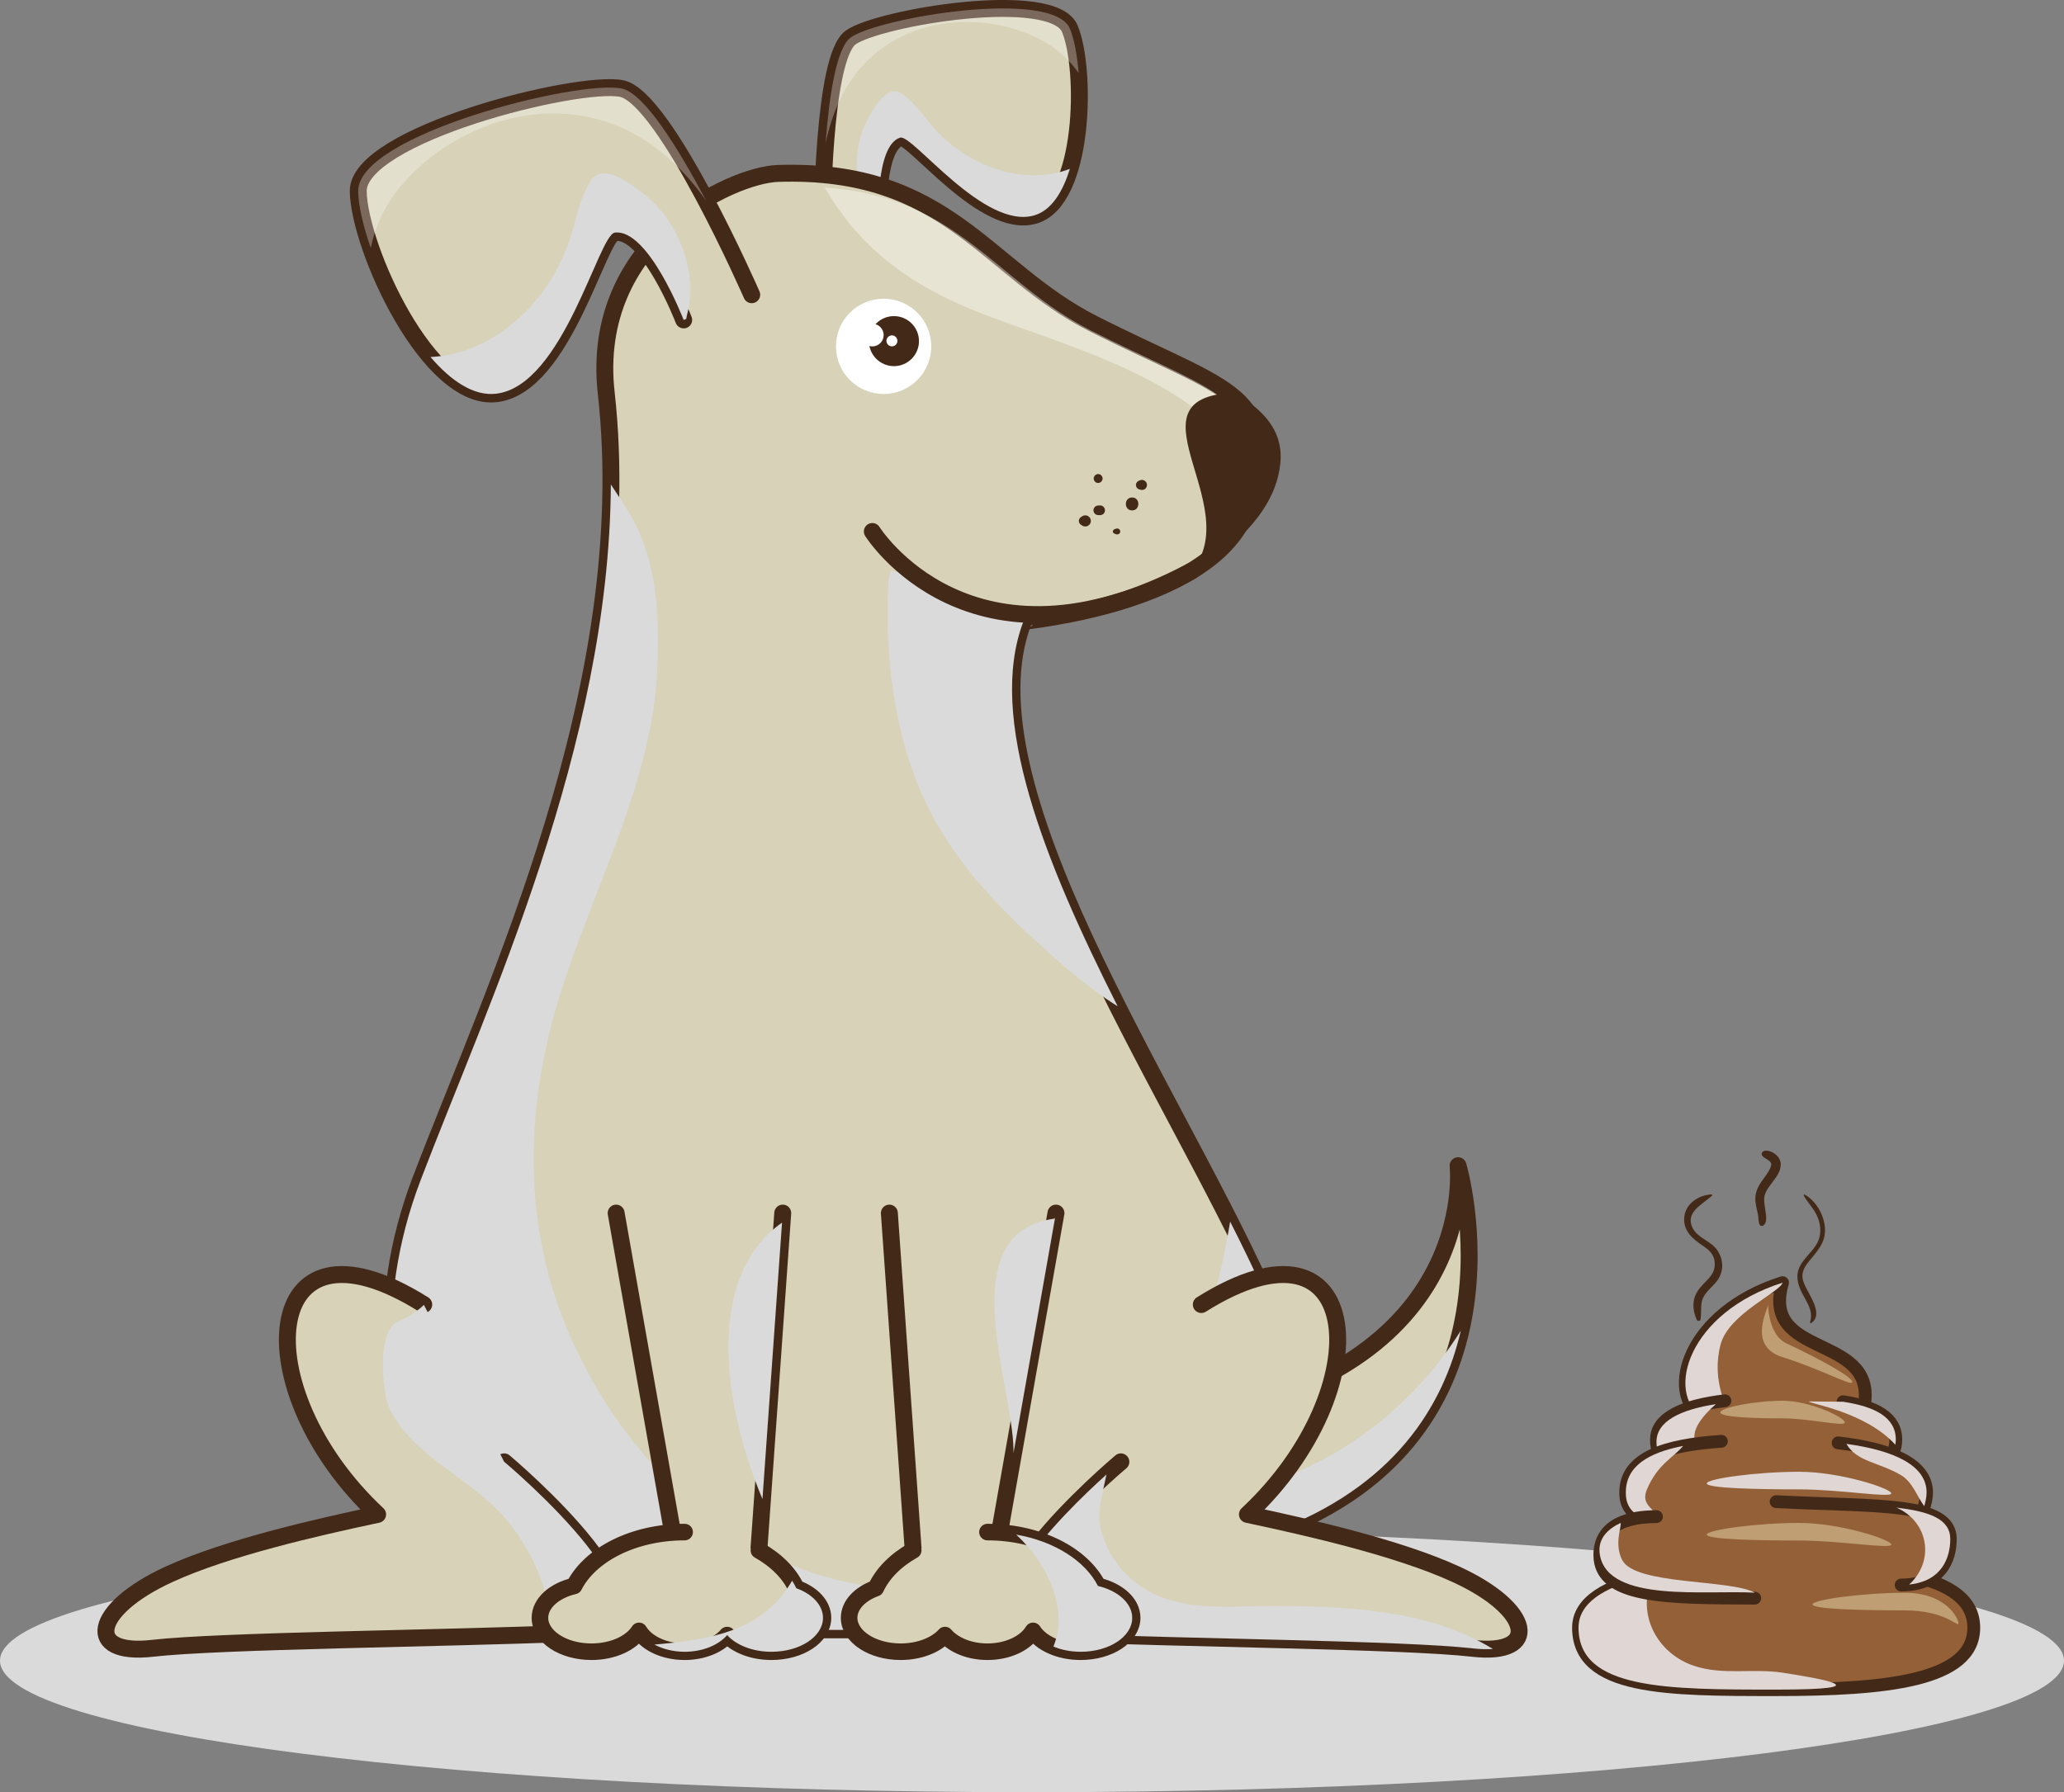 <?xml version="1.0" encoding="UTF-8"?>
<svg xmlns="http://www.w3.org/2000/svg" viewBox="0 0 351.34 305.15">
  <rect x="0" y="0" width="351.34" height="305.15" fill="#808080" stroke="none"/>
  <defs>
    <style>
      .cls-1 {
        fill: #936037;
        stroke-width: 2.18px;
      }

      .cls-1, .cls-2, .cls-3, .cls-4, .cls-5 {
        stroke: #432918;
      }

      .cls-1, .cls-3, .cls-4, .cls-5 {
        stroke-linecap: round;
      }

      .cls-1, .cls-4, .cls-5 {
        stroke-linejoin: round;
      }

      .cls-2, .cls-3 {
        stroke-miterlimit: 10;
      }

      .cls-2, .cls-3, .cls-4 {
        stroke-width: 2.88px;
      }

      .cls-2, .cls-4, .cls-5 {
        fill: #d7d2b8;
      }

      .cls-6, .cls-7, .cls-8 {
        fill: #fff;
      }

      .cls-3 {
        fill: none;
      }

      .cls-9 {
        isolation: isolate;
      }

      .cls-5 {
        stroke-width: 2.82px;
      }

      .cls-7 {
        opacity: .3;
      }

      .cls-7, .cls-8, .cls-10 {
        mix-blend-mode: soft-light;
      }

      .cls-8, .cls-10 {
        opacity: .4;
      }

      .cls-10 {
        fill: #fffacc;
      }

      .cls-11 {
        fill: #432918;
      }

      .cls-12 {
        fill: #dadada;
      }

      .cls-12, .cls-13 {
        mix-blend-mode: multiply;
      }

      .cls-13 {
        fill: #e0d6d4;
      }
    </style>
  </defs>
  <g class="cls-9">
    <g id="Capa_2" data-name="Capa 2">
      <g id="Capa_1-2" data-name="Capa 1">
        <g>
          <path class="cls-12" d="m0,282.74c0,12.37,78.65,22.4,175.67,22.4s175.67-10.03,175.67-22.4-78.65-22.4-175.67-22.4S0,270.37,0,282.74Z"/>
          <g>
            <g>
              <path class="cls-4" d="m139.98,38.18s.03-28.41,4.84-31.81c4.82-3.39,34.45-8.38,37.3-1.46,2.85,6.91,2.54,29.18-6.02,31.76-8.57,2.57-20.77-13.85-22.85-13.23-4.29,1.29-3.71,14.2-3.71,14.2l-9.56.54Z"/>
              <path class="cls-7" d="m177.35,6.86c-6.83-3.65-15.74-4.21-22.88-1.1-8.22,3.58-12.25,10.64-13.93,18.61.58-7.76,1.79-16.24,4.29-18,4.82-3.39,34.45-8.38,37.3-1.46.71,1.72,1.23,4.41,1.47,7.5-1.6-2.24-3.64-4.16-6.24-5.55Z"/>
              <path class="cls-12" d="m148.64,36.91c-3.33-4.2-3.62-11.46-1.14-16.22.85-1.64,3.3-6.44,5.84-4.85,2.14,1.34,3.66,3.66,5.28,5.55,6.03,7.05,15.78,10.34,23.49,7.36-1.21,3.97-3.15,7.05-6.02,7.91-8.57,2.57-20.77-13.85-22.85-13.23-4.29,1.29-3.71,14.2-3.71,14.2l-.36.02c-.16-.25-.34-.5-.54-.76Z"/>
            </g>
            <path class="cls-4" d="m216.56,260.86c45.11-16.64,31.64-62.39,31.64-62.39,0,0,4.34,38.05-53.23,44.01"/>
            <path class="cls-12" d="m208.84,254.29l7.72,6.57c20.82-7.68,29.16-21.57,32.1-34.29-8.96,14.21-23.3,24.58-39.82,27.72Z"/>
            <path class="cls-2" d="m186.11,55.12c-18.28-9.25-24.72-26.56-53.72-25.59-7.86.26-32.08,11.47-29.2,37.35,5.54,49.7-18.84,100.63-31.59,134.05-16.47,43.18,13.2,76.57,13.2,76.57h110.55s34.23-25.58,19.55-58.07c-15.93-35.27-51.27-85.97-40.7-113.62.06-.12,33.64-3.04,38.37-20.02,5.33-19.13-2.85-18.72-26.48-30.68Z"/>
            <path class="cls-8" d="m143.39,36.5c6.63,8.92,15.28,13.76,25.55,17.58,13.99,5.21,36.07,11.34,43.26,25.5,1.66-12.39-6.78-13.32-26.54-23.33-16.11-8.15-22.59-22.84-45.27-24.32.9,1.57,1.92,3.1,3,4.56Z"/>
            <path class="cls-12" d="m181.1,104.75c-6.13-.39-12.19-1.69-17.74-3.78-3.77-1.42-7.69-3.08-11.7-3.77-.18.59-.4,1.24-.41,1.48-.58,11.29.46,22.9,4.45,33.55,4.23,11.31,11.83,19.96,20.63,27.99,4.38,4,8.88,7.95,13.92,11.11-12.41-24.6-22.31-49.12-16.04-65.52.02-.03,2.81-.3,6.88-1.07Z"/>
            <path class="cls-12" d="m214.92,219.43c-1.65-3.66-3.52-7.49-5.52-11.44-1.88,11.3-5,22.3-10.01,32.43-12.99,26.26-42.18,38.07-69.12,23.94-15.18-7.96-26.7-21.74-33.42-37.36-7.79-18.1-7.53-37.43-1.96-56.18,5.59-18.82,16.26-37.37,17.02-57.29.37-9.62-.12-19.15-5.52-27.38-.81-1.24-1.62-2.45-2.41-3.67-.24,44.55-20.96,88.52-32.38,118.45-16.47,43.18,13.2,76.57,13.2,76.57h110.55s34.23-25.58,19.55-58.07Z"/>
            <path class="cls-4" d="m190.8,248.89s-33.73,28.29-11.46,29.2c22.28.91,59.82,1.23,71.35,2.55,11.54,1.32,10.32-6.57-2.86-12.61-9.78-4.49-24.98-7.95-35.49-10.19,22.79-21.31,20.27-53.39-7.85-35.73"/>
            <path class="cls-12" d="m217,273.42c-7.74-.02-16.62,1.26-23.26-3.66-3.51-2.6-5.72-6.01-6.52-10.33-.41-2.25.69-6.22,1.13-8.39-7.33,6.61-27.54,26.3-9.01,27.06,22.28.91,59.82,1.23,71.35,2.55,1.32.15,2.44.17,3.43.1-10.71-6.59-24.45-7.28-37.12-7.32Z"/>
            <path class="cls-4" d="m85.82,248.89s33.73,28.29,11.46,29.2c-22.28.91-59.82,1.23-71.35,2.55-11.54,1.32-10.32-6.57,2.86-12.61,9.78-4.49,24.98-7.95,35.49-10.19-22.79-21.31-20.27-53.39,7.85-35.73"/>
            <path class="cls-12" d="m85.82,248.89l-13.66-26.72c-1.21,1.16-2.71,2.12-4.37,2.81-3.79,1.59-2.76,12.49-1.35,15.17,4.39,8.34,14.25,11.7,20.09,18.98,4.88,6.08,7.2,12.77,7.15,19.09,1.24-.04,2.45-.09,3.61-.14,22.28-.91-11.46-29.2-11.46-29.2Z"/>
            <path class="cls-11" d="m217.31,82c-1.55,5.17-6.43,11.08-15.68,16.43,12.23-10.8-11.31-30.81,8.47-31.55,7.9,4.51,8.88,9.56,7.21,15.12Z"/>
            <g>
              <path class="cls-4" d="m127.96,50.18s-14.69-33.58-22.13-35.1c-7.45-1.52-45.04,7.88-44.85,17.52s12.05,35.81,23.51,34.43c11.45-1.38,17.4-27.09,20.18-27.43,5.73-.69,11.71,14.87,11.71,14.87"/>
              <path class="cls-7" d="m67.62,32.43c6.19-7.84,16.43-13.1,26.48-13.11,11.56-.01,19.97,6.25,26.08,14.81-4.7-8.87-10.5-18.27-14.36-19.06-7.45-1.52-45.04,7.88-44.85,17.52.05,2.41.82,5.84,2.14,9.62.74-3.47,2.16-6.8,4.52-9.78Z"/>
              <path class="cls-12" d="m117.06,53.14c1.77-6.69-1.64-15.41-7.02-19.76-1.86-1.5-7.22-5.91-9.41-2.71-1.84,2.69-2.44,6.22-3.38,9.29-3.48,11.45-13.31,20.37-23.97,20.82,3.48,4.07,7.36,6.71,11.2,6.25,11.45-1.38,17.4-27.09,20.18-27.43,5.73-.69,11.71,14.87,11.71,14.87l.44-.16c.06-.38.14-.77.25-1.17Z"/>
            </g>
            <g>
              <path class="cls-6" d="m158.52,58.97c0,4.48-3.63,8.11-8.11,8.11s-8.11-3.63-8.11-8.11,3.63-8.11,8.11-8.11,8.11,3.63,8.11,8.11Z"/>
              <path class="cls-11" d="m156.43,58.08c0,2.35-1.91,4.26-4.26,4.26s-4.26-1.91-4.26-4.26,1.91-4.26,4.26-4.26,4.26,1.91,4.26,4.26Z"/>
              <path class="cls-6" d="m150.42,57.05c0,1.06-.86,1.93-1.93,1.93s-1.92-.86-1.92-1.93.86-1.93,1.92-1.93,1.93.86,1.93,1.93Z"/>
              <path class="cls-6" d="m152.76,58.04c0,.52-.42.93-.93.93s-.94-.42-.94-.93.42-.94.94-.94.93.42.93.94Z"/>
            </g>
            <path class="cls-3" d="m202.81,97.23c-37.63,19.97-54.32-6.74-54.32-6.74"/>
            <path class="cls-11" d="m184.03,89.36l.09.06s.1.06.14.09c.15.09.31.13.48.13.17,0,.33-.04.48-.13.29-.17.47-.48.47-.82s-.18-.65-.47-.82c-.15-.09-.31-.13-.48-.13-.17,0-.33.04-.48.13-.05.03-.1.06-.14.09l-.09.06c-.12.07-.21.16-.28.28-.07.12-.11.25-.11.39,0,.14.04.27.11.39.07.12.16.21.28.28h0Z"/>
            <path class="cls-11" d="m186.94,87.69c.11,0,.21.01.32.02.11,0,.22-.02.32-.07.1-.03.19-.09.27-.17.08-.08.14-.16.17-.27.05-.1.08-.21.07-.32l-.03-.22c-.04-.14-.11-.26-.21-.37l-.17-.13c-.13-.07-.27-.11-.42-.11-.11,0-.21.01-.32.02-.11,0-.22.02-.31.07-.1.03-.19.09-.26.17-.08.07-.14.16-.17.26-.05.1-.07.2-.07.31l.03.22c.04.14.11.26.21.36l.16.13c.13.07.26.11.41.11h0Z"/>
            <path class="cls-11" d="m189.73,90.86c.09.04.19.08.28.11l-.12-.05c.11.05.1.05.19.06.04,0,.05,0,.07,0,0,0,0,0,.01,0h.03c.07,0,.13-.01.2-.04.06-.02.12-.06.16-.1.05-.05.08-.1.1-.16.03-.06.05-.13.04-.2l-.02-.13c-.02-.09-.07-.16-.13-.22l-.1-.08c-.08-.05-.16-.07-.26-.07h-.03s0,0-.01,0c0,0,0,0,0,0-.07,0-.13.01-.2.04-.02,0-.04.02-.06.03l.12-.05c-.09.04-.19.08-.28.11l-.09.04s-.08.06-.11.1c-.02.02-.04.05-.05.09-.02.05-.04.1-.03.15v.1s.04.06.05.09c.02.05.06.08.1.11.04.03.08.06.13.07h0Z"/>
            <path class="cls-11" d="m192.71,86.9c1.41,0,1.42-2.2,0-2.2s-1.42,2.2,0,2.2h0Z"/>
            <path class="cls-11" d="m186.93,82.23c.1,0,.2-.02.29-.07.09-.03.18-.08.24-.16.07-.07.13-.15.16-.24.05-.09.07-.19.07-.29l-.03-.2c-.04-.13-.1-.24-.2-.34l-.15-.12c-.12-.07-.25-.1-.38-.1-.1,0-.2.02-.29.07-.09.03-.18.08-.24.16-.07.07-.13.15-.16.24-.05.09-.07.19-.07.29l.03.2c.04.13.1.24.2.34l.15.12c.12.07.25.1.38.1h0Z"/>
            <path class="cls-11" d="m193.95,83.31c.07.03.14.05.21.08l.23.03c.12,0,.23-.02.33-.07.07-.02.14-.06.19-.11.09-.06.17-.14.22-.24.02-.03.03-.07.04-.1.05-.1.08-.21.07-.33l-.03-.23c-.02-.07-.05-.14-.09-.21l-.13-.17c-.08-.08-.17-.14-.28-.18-.07-.04-.14-.06-.22-.06-.11-.03-.23-.02-.34.02-.07.03-.14.05-.21.08l-.19.08c-.09.05-.16.12-.22.2-.05.05-.08.11-.1.17-.05.09-.07.19-.07.3l.03.21.08.19c.05.09.12.16.2.22.08.07.16.12.26.14h0Z"/>
            <polyline class="cls-4" points="151.39 206.54 155.95 271.04 167.73 274.56 179.75 206.54"/>
            <path class="cls-12" d="m179.43,207.49c-17.57,2.48-7.06,28.12-6.91,39.34,0,.2,0,.39,0,.59l7.08-40.09c-.06.06-.1.16-.18.17Z"/>
            <path class="cls-5" d="m155.45,263.96c-2.95,1.66-5.19,3.89-6.37,6.44-2.71.98-4.54,2.88-4.54,5.05,0,3.19,3.93,5.77,8.77,5.77,3.21,0,6.02-1.14,7.55-2.84,1.46,1.7,4.15,2.84,7.23,2.84,3.5,0,6.5-1.46,7.76-3.55,1.32,2.08,4.45,3.55,8.1,3.55,4.85,0,8.77-2.58,8.77-5.77,0-2.5-2.43-4.63-5.82-5.43-2.72-5.34-10.11-9.17-18.81-9.17"/>
            <path class="cls-12" d="m186.9,270.03c-2.2-4.3-7.42-7.62-13.92-8.75,5.53,5.16,8.89,12.8,6.34,19.06,1.35.56,2.93.89,4.64.89,4.85,0,8.77-2.58,8.77-5.77,0-2.5-2.43-4.63-5.82-5.43Z"/>
            <polyline class="cls-4" points="133.24 206.54 128.67 271.04 116.9 274.56 104.88 206.54"/>
            <path class="cls-12" d="m129.79,255.23l3.33-47.07c-13.2,9.32-10.05,31.05-3.33,47.07Z"/>
            <path class="cls-5" d="m129.18,263.96c2.95,1.66,5.19,3.89,6.37,6.44,2.71.98,4.54,2.88,4.54,5.05,0,3.19-3.93,5.77-8.77,5.77-3.21,0-6.02-1.14-7.54-2.84-1.46,1.7-4.15,2.84-7.24,2.84-3.5,0-6.5-1.46-7.76-3.55-1.32,2.08-4.45,3.55-8.1,3.55-4.85,0-8.77-2.58-8.77-5.77,0-2.5,2.43-4.63,5.82-5.43,2.73-5.34,10.11-9.17,18.81-9.17"/>
            <path class="cls-12" d="m135.55,270.41c-.2-.44-.45-.86-.71-1.28-4.62,7.81-12.1,9.83-22.2,10.76-.41.04-.83.07-1.25.11,1.42.76,3.2,1.23,5.15,1.23,3.08,0,5.77-1.14,7.24-2.84,1.53,1.7,4.33,2.84,7.54,2.84,4.85,0,8.77-2.58,8.77-5.77,0-2.18-1.83-4.07-4.54-5.05Z"/>
          </g>
          <g>
            <path class="cls-1" d="m317.4,239.12c-.92,6.04-6.17,7.09-13.78,7.09s-7.96-1.04-13.88-4.94c-6.31-4.15-2.38-17.79,13.69-22.89-3.82,13.09,15.83,8.55,13.96,20.73Z"/>
            <path class="cls-13" d="m292.89,228.89c1.37-5.18,10.06-8.84,10.55-10.5-16.07,5.09-20,18.73-13.69,22.89,4,2.63,5.46,3.96,8.33,4.54-4.2-4.48-6.86-10.59-5.19-16.93Z"/>
            <path class="cls-1" d="m313.73,238.66c5.42.82,8.98,2.64,8.98,6.46,0,6.12-9.12,7.09-20.37,7.09s-20.37,0-20.37-7.09c0-3.8,4.76-5.81,11.65-6.63"/>
            <path class="cls-13" d="m322.63,245.98c.04-.28.08-.56.08-.86,0-3.82-3.56-5.64-8.98-6.46l-5.83-.05c.02.37,9.62,1.74,14.73,7.37Z"/>
            <path class="cls-13" d="m292.08,239.07c-6.04.93-10.11,2.91-10.11,6.42,0,6.39,7.42,7.02,17.12,7.08-4.44-3.46-16.78-4.94-7.01-13.5Z"/>
            <path class="cls-1" d="m293.02,245.39c-9.53.66-16.29,2.78-16.29,8.73,0,2.91,1.61,3.81,4.38,5.17l-.19,9.06c-7.47,1.6-12.22,4.39-12.22,8.78,0,10.55,15.06,10.55,33.64,10.55s33.64-1.45,33.64-10.55c0-4.7-4.02-7.35-10.46-8.82.85-3.8,1.71-10.87,1.71-10.87,0,0,.72-1.87.72-3.31,0-4.9-6.18-7.45-15.06-8.47"/>
            <path class="cls-13" d="m323.57,251.14c1.99,1.16,2.79,3.71,3.98,5.31.19-.67.4-1.56.4-2.33,0-4.63-5.53-7.17-13.65-8.29,1.74,3.05,5.48,3.1,9.27,5.31Z"/>
            <path class="cls-13" d="m281,259.23c.3-.27.61-.51.95-.73.16-1.6-2.83-2.05-1.6-4.93,1.83-4.29,4.4-5.31,6.17-7.39-5.95,1.15-9.77,3.46-9.77,7.94,0,2.87,1.57,3.79,4.26,5.11Z"/>
            <path class="cls-13" d="m303.45,284.79c-5.05-.78-10.23.49-15.16-1.19-5.7-1.95-9.12-7.66-7.61-13.33-.47-.47-.88-1.01-1.21-1.59-6.62,1.64-10.77,4.34-10.77,8.44,0,10.55,15.06,10.55,33.64,10.55s7.25-1.93,1.11-2.88Z"/>
            <path class="cls-1" d="m302.34,255.67c17.28.88,29.65,0,29.65,6.37,0,3.41-1.64,7.82-8.37,7.82"/>
            <path class="cls-13" d="m322.81,256.69c5.06,2.15,6.58,8.29,2.75,12.52-.19.21-.39.39-.59.57,5.59-.56,7.01-4.58,7.01-7.75,0-3.35-3.42-4.69-9.18-5.34Z"/>
            <path class="cls-1" d="m298.7,272.1c-14.86-.05-26.37,0-26.37-7.33,0-5.27,4.99-6.55,9.64-6.55"/>
            <path class="cls-13" d="m276.11,265.58c-1.36-2.82-.08-5.53-.23-6.29-2.07.94-4.04,2.66-3.54,5.47,1.45,8.18,17.98,5.93,26.37,6.41-4.21-2.32-20.49-1.26-22.59-5.6Z"/>
            <path class="cls-13" d="m321.94,254.26c0,.83-8.68-.68-15.69-.68s-15.72-.18-15.72-1.01,8.71-1.99,15.72-1.99,15.69,2.85,15.69,3.68Z"/>
            <path class="cls-10" d="m321.94,262.97c0,.83-8.68-.68-15.69-.68s-15.72-.18-15.72-1.01,8.71-1.99,15.72-1.99,15.69,2.85,15.69,3.68Z"/>
            <path class="cls-10" d="m333.38,276.38c0,.83-2.11-2.2-9.12-2.2s-15.72-.18-15.72-1.01,8.71-1.99,15.72-1.99,9.12,4.38,9.12,5.2Z"/>
            <path class="cls-10" d="m314.02,242.17c0,.83-5.85-.68-10.58-.68s-10.6-.18-10.6-1.01,5.88-1.99,10.6-1.99,10.58,2.85,10.58,3.68Z"/>
            <path class="cls-10" d="m315.3,235.3c0,.83-5.18-2.14-11.87-4.23-6.06-1.9-2.46-8.17-2.46-9s-.25,5.05,3.1,6.63c6.33,3,11.23,5.77,11.23,6.59Z"/>
            <path class="cls-11" d="m289.47,224.68c.23-1.48-.19-2.85.71-4.2.54-.81,1.3-1.43,1.92-2.17,1.34-1.6,1.4-3.67.24-5.42-1.06-1.59-3.27-2.05-4.17-3.73-1.46-2.75,1.63-4.08,3.25-5.58.08-.07.02-.22-.09-.22-2.15.11-4.42,1.53-4.63,3.88s1.42,3.69,3.21,4.89c1.1.74,1.9,1.5,1.98,2.89.08,1.28-.5,2.11-1.35,2.99-.78.81-1.64,1.66-2.03,2.74-.47,1.32-.23,2.75.34,3.99.12.25.58.2.62-.08h0Z"/>
            <path class="cls-11" d="m308.3,225.26c1.55-1,.68-2.99.05-4.28-.47-.95-1.09-1.89-1.41-2.91-.39-1.22.13-2.23.88-3.18,1.33-1.69,2.81-3.06,2.84-5.37s-1.39-4.98-3.45-6.13c-.11-.06-.23.06-.17.17.59,1.08,1.48,1.96,2.06,3.05.65,1.22.96,2.65.62,4.02-.49,2.01-2.4,3.15-3.31,4.92-.79,1.52-.45,3,.28,4.48.83,1.67,2.05,3.12,1.42,5.08-.04.11.1.22.2.15h0Z"/>
            <path class="cls-11" d="m300.13,208.67c.6-.4.55-1.23.48-1.86-.09-.81-.27-1.61-.31-2.43-.05-1.25.67-2.12,1.38-3.06.67-.89,1.46-1.9,1.44-3.07,0-.58-.26-1.13-.68-1.53-.5-.49-1.45-.98-2.16-.76-.31.1-.52.49-.32.78.36.53,1.09.64,1.44,1.17.17.25.12.47,0,.81-.36.95-1.09,1.76-1.65,2.59-.66.99-1.05,2.03-.93,3.24.07.75.27,1.47.42,2.2.12.57.05,1.23.29,1.76.09.21.42.28.6.16h0Z"/>
          </g>
        </g>
      </g>
    </g>
  </g>
</svg>
